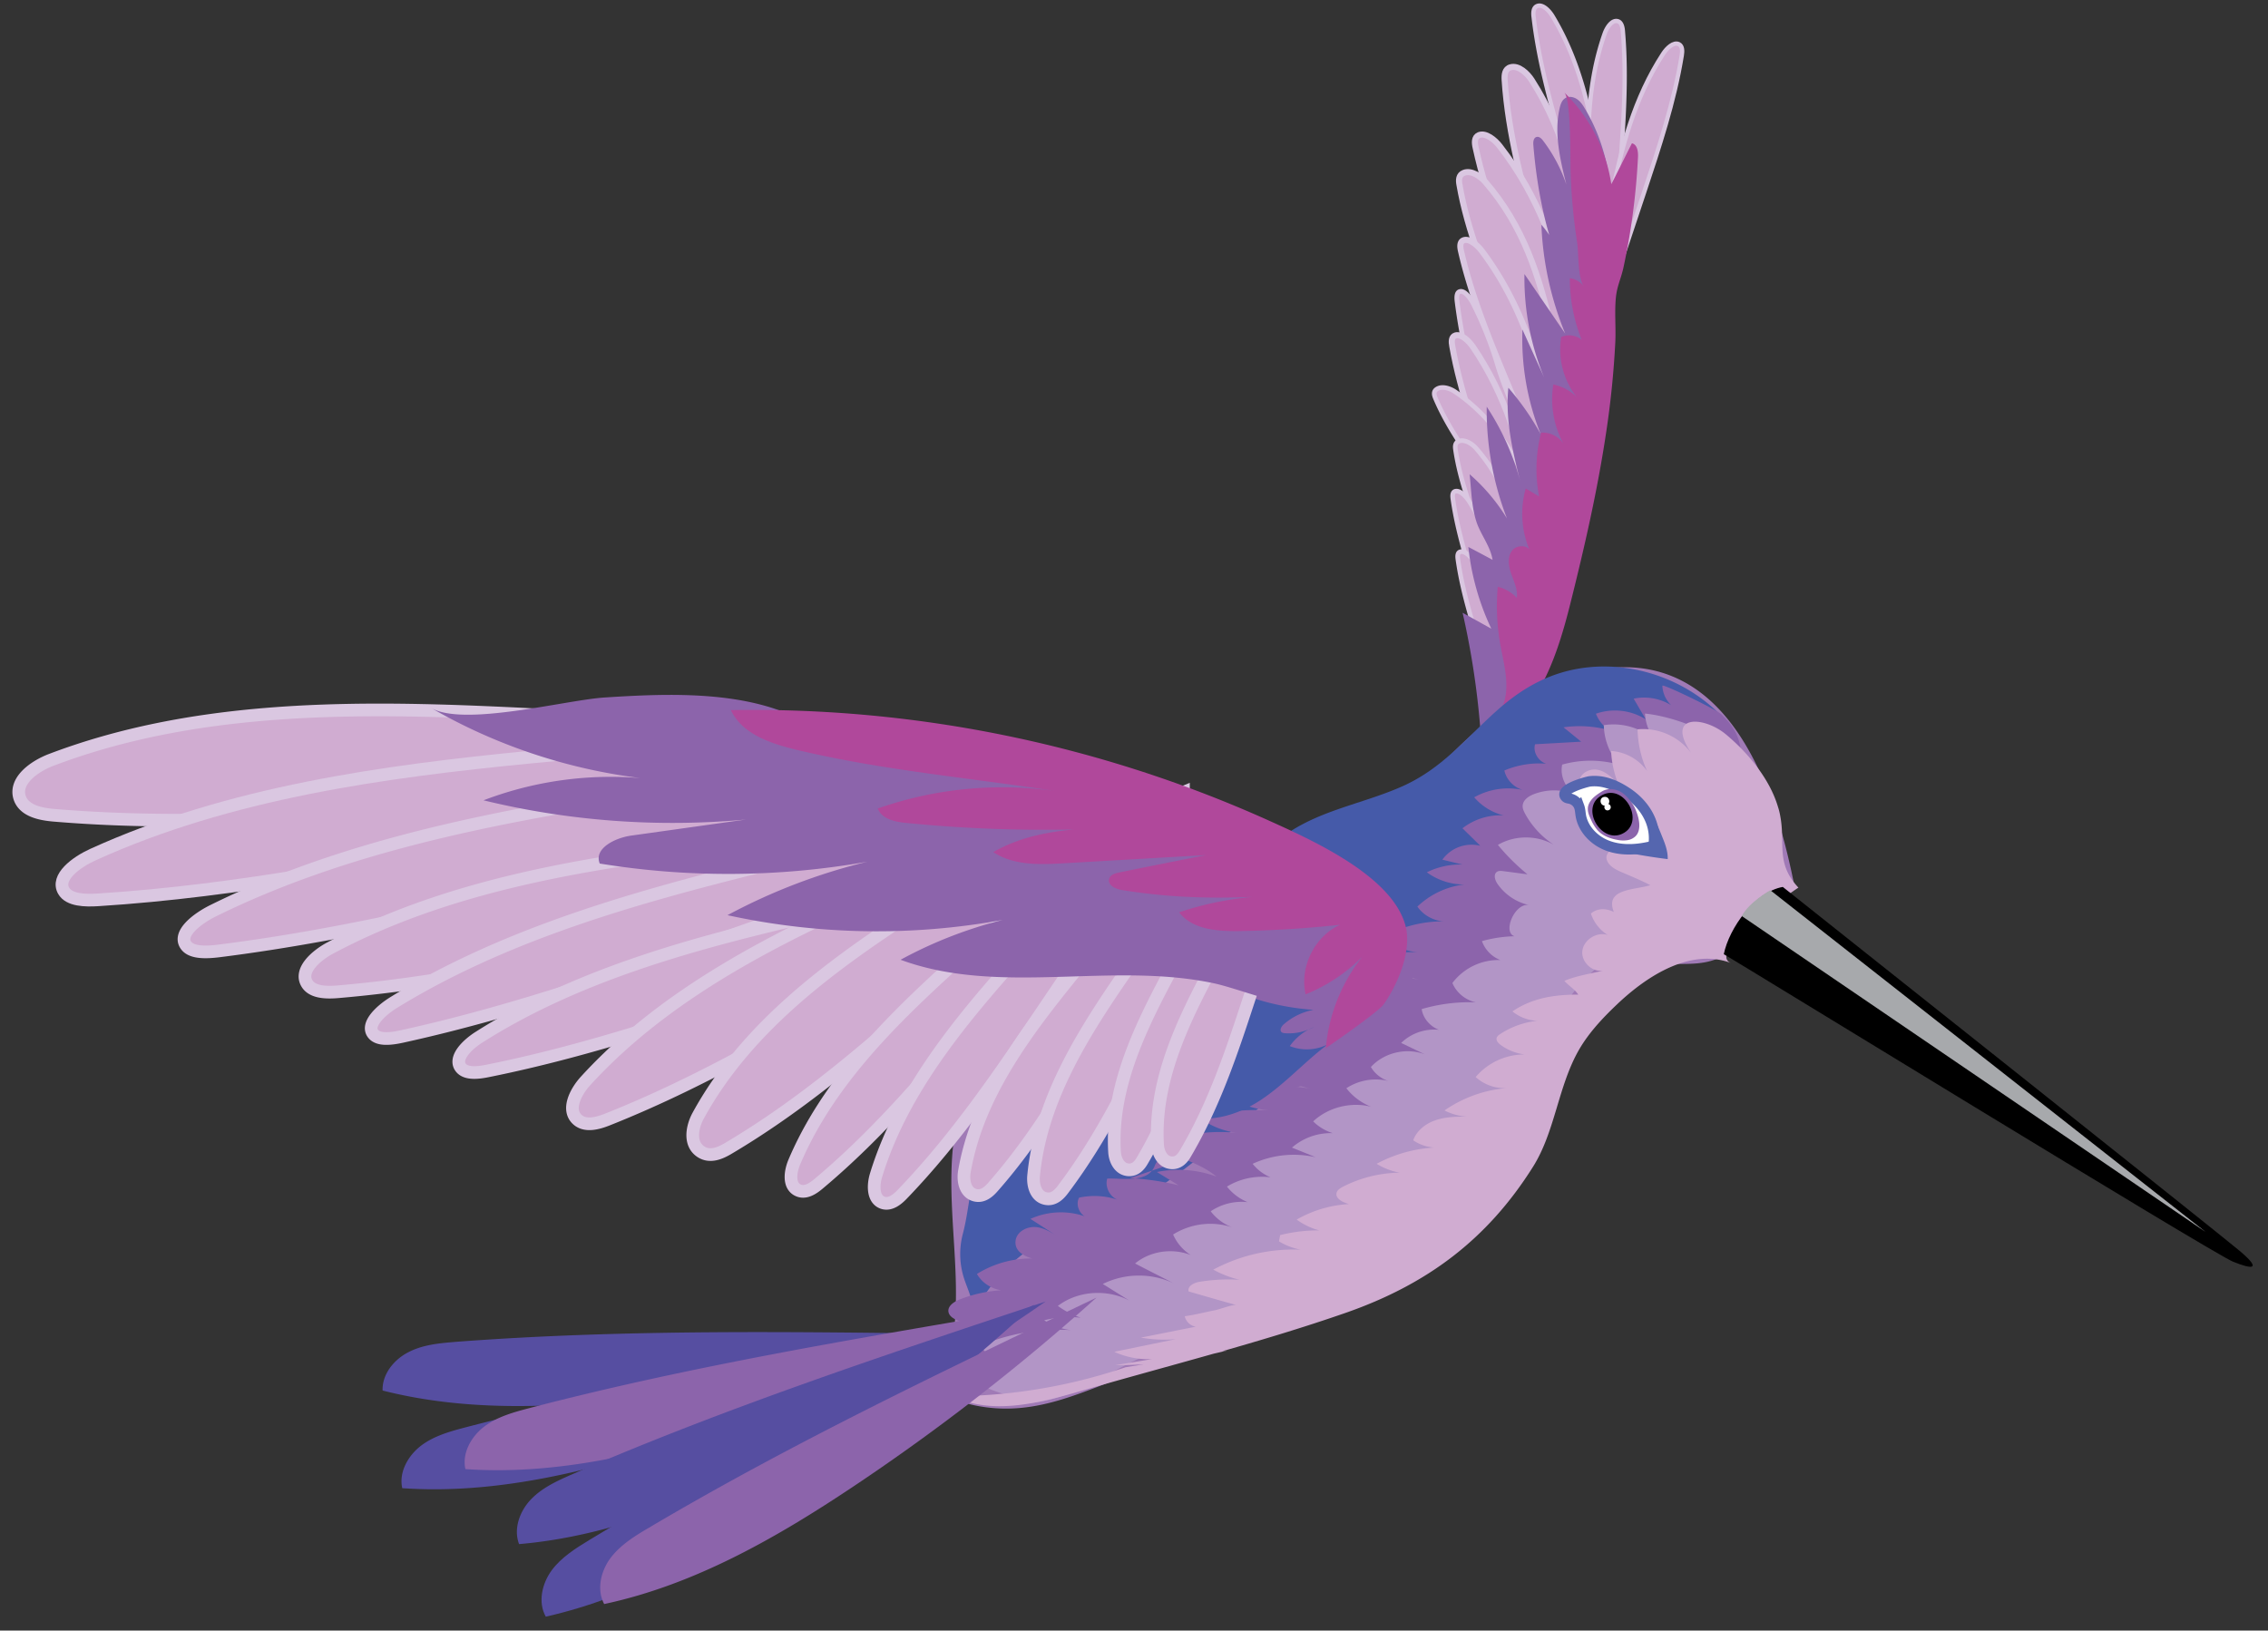 <svg width="121" height="87" fill="none" xmlns="http://www.w3.org/2000/svg"><rect width="100%" height="100%" fill="#333333" stroke="none"/><path d="M85.894 13.506a82.502 82.502 0 00-.62-4.881c-.406-2.617-.972-5.31-2.442-7.758-.184-.306-.536-.666-.827-.543-.207.084-.215.36-.184.589.283 2.463.988 4.934 1.7 7.398.697 2.433 1.401 4.866 2.098 7.307-.161-1.247-.1-2.48.176-3.635" fill="#D0ACD1"/><path d="M85.894 13.506a82.502 82.502 0 00-.62-4.881c-.406-2.617-.972-5.31-2.442-7.758-.184-.306-.536-.666-.827-.543-.207.084-.215.36-.184.589.283 2.463.988 4.934 1.7 7.398.697 2.433 1.401 4.866 2.098 7.307-.161-1.247-.1-2.48.176-3.635" stroke="#DAC7E1" stroke-width=".23" stroke-miterlimit="10"/><path d="M85.167 14.837a95.098 95.098 0 01-.375-4.927c-.123-2.655-.123-5.417.811-8.095.115-.336.383-.757.69-.688.214.046.275.321.29.55.215 2.48.023 5.05-.168 7.613-.191 2.533-.383 5.057-.567 7.59a10.309 10.309 0 00-.888-3.55" fill="#D0ACD1"/><path d="M85.167 14.837a95.098 95.098 0 01-.375-4.927c-.123-2.655-.123-5.417.811-8.095.115-.336.383-.757.69-.688.214.046.275.321.29.55.215 2.48.023 5.05-.168 7.613-.191 2.533-.383 5.057-.567 7.59a10.309 10.309 0 00-.888-3.55" stroke="#DAC7E1" stroke-width=".23" stroke-miterlimit="10"/><path d="M85.129 15.396c.23-1.623.513-3.252.842-4.874.528-2.61 1.21-5.28 2.764-7.659.192-.298.552-.642.835-.505.199.1.191.375.153.605-.398 2.456-1.21 4.904-2.021 7.337-.804 2.41-1.608 4.812-2.405 7.223.222-1.248.222-2.487.008-3.665" fill="#D0ACD1"/><path d="M85.129 15.396c.23-1.623.513-3.252.842-4.874.528-2.61 1.21-5.28 2.764-7.659.192-.298.552-.642.835-.505.199.1.191.375.153.605-.398 2.456-1.21 4.904-2.021 7.337-.804 2.41-1.608 4.812-2.405 7.223.222-1.248.222-2.487.008-3.665" stroke="#DAC7E1" stroke-width=".23" stroke-miterlimit="10"/><path d="M83.957 19.007c.299-1.86.797-3.673.582-5.547-.36-3.068-.926-6.236-2.818-9.181-.237-.367-.704-.811-1.133-.689-.306.084-.33.406-.314.673.184 2.885.988 5.807 1.784 8.715.781 2.096 1.356 4.483 1.807 6.671l.092-.642z" fill="#D0ACD1"/><path d="M83.957 19.007c.299-1.86.797-3.673.582-5.547-.36-3.068-.926-6.236-2.818-9.181-.237-.367-.704-.811-1.133-.689-.306.084-.33.406-.314.673.184 2.885.988 5.807 1.784 8.715.781 2.096 1.356 4.483 1.807 6.671l.092-.642z" stroke="#DAC7E1" stroke-width=".324" stroke-miterlimit="10"/><path d="M81.607 16.184c.52 1.882 1.577 3.657 2.213 5.516.436-1.844.543-3.412.06-5.218-.773-2.945-1.753-5.967-3.866-8.683-.26-.337-.743-.735-1.11-.59-.26.108-.238.414-.176.674.597 2.77 1.738 5.539 2.879 8.3z" fill="#D0ACD1"/><path d="M81.607 16.184c.52 1.882 1.577 3.657 2.213 5.516.436-1.844.543-3.412.06-5.218-.773-2.945-1.753-5.967-3.866-8.683-.26-.337-.743-.735-1.11-.59-.26.108-.238.414-.176.674.597 2.77 1.738 5.539 2.879 8.3z" stroke="#DAC7E1" stroke-width=".324" stroke-miterlimit="10"/><path d="M80.336 17.285c.765 2.441 2.25 4.545 3.009 6.947.59-2.425-.061-4.422-.605-6.794-.613-2.647-1.44-5.363-3.5-7.735-.26-.298-.742-.635-1.14-.482-.283.107-.283.39-.238.628.43 2.502 1.455 4.973 2.474 7.436z" fill="#D0ACD1"/><path d="M80.336 17.285c.765 2.441 2.25 4.545 3.009 6.947.59-2.425-.061-4.422-.605-6.794-.613-2.647-1.44-5.363-3.5-7.735-.26-.298-.742-.635-1.14-.482-.283.107-.283.39-.238.628.43 2.502 1.455 4.973 2.474 7.436z" stroke="#DAC7E1" stroke-width=".324" stroke-miterlimit="10"/><path d="M83.697 26.007a81.077 81.077 0 00-1.172-4.85c-.712-2.602-1.6-5.287-3.468-7.766-.23-.306-.659-.68-.965-.574-.222.077-.2.352-.145.582.558 2.448 1.584 4.92 2.61 7.383 1.011 2.433 2.03 4.873 3.04 7.306-.306-1.24-.36-2.456-.168-3.588" fill="#D0ACD1"/><path d="M83.697 26.007a81.077 81.077 0 00-1.172-4.85c-.712-2.602-1.6-5.287-3.468-7.766-.23-.306-.659-.68-.965-.574-.222.077-.2.352-.145.582.558 2.448 1.584 4.92 2.61 7.383 1.011 2.433 2.03 4.873 3.04 7.306-.306-1.24-.36-2.456-.168-3.588" stroke="#DAC7E1" stroke-width=".324" stroke-miterlimit="10"/><path d="M81.461 31.371c-.451-3.206.46-5.738-.559-9.05-.298-.973-.689-1.814-.987-2.794a19.838 19.838 0 00-1.302-3.297c-.169-.337-.483-.75-.735-.673-.176.053-.169.329-.138.558.314 2.502 1.003 5.08 1.692 7.644.674 2.54 1.348 5.08 2.03 7.612z" fill="#D0ACD1"/><path d="M81.461 31.371c-.451-3.206.46-5.738-.559-9.05-.298-.973-.689-1.814-.987-2.794a19.838 19.838 0 00-1.302-3.297c-.169-.337-.483-.75-.735-.673-.176.053-.169.329-.138.558.314 2.502 1.003 5.08 1.692 7.644.674 2.54 1.348 5.08 2.03 7.612z" stroke="#DAC7E1" stroke-width=".252" stroke-miterlimit="10"/><path d="M81.675 26.436c-.581-2.632-1.34-5.356-3.085-7.919-.215-.321-.62-.712-.942-.62-.222.07-.215.337-.168.574.436 2.471 1.347 4.988 2.25 7.498.276.765.529 1.653.889 2.38.367.741.934 1.354 1.256 2.142.107.076.268.007.337-.107.068-.115.06-.253.06-.383-.022-.658.031-1.362-.114-2.005-.107-.49-.544-1.032-.483-1.56z" fill="#D0ACD1"/><path d="M81.675 26.436c-.581-2.632-1.34-5.356-3.085-7.919-.215-.321-.62-.712-.942-.62-.222.07-.215.337-.168.574.436 2.471 1.347 4.988 2.25 7.498.276.765.529 1.653.889 2.38.367.741.934 1.354 1.256 2.142.107.076.268.007.337-.107.068-.115.06-.253.06-.383-.022-.658.031-1.362-.114-2.005-.107-.49-.544-1.032-.483-1.56z" stroke="#DAC7E1" stroke-width=".324" stroke-miterlimit="10"/><path d="M83 29.122a44.222 44.222 0 00-1.478-3.336c-.873-1.768-1.922-3.543-3.89-4.881-.244-.169-.673-.33-.964-.153-.207.122-.16.32-.092.482.712 1.69 1.884 3.266 3.04 4.835 1.148 1.553 2.297 3.099 3.445 4.652a5.09 5.09 0 01-.428-2.663" fill="#D0ACD1"/><path d="M83 29.122a44.222 44.222 0 00-1.478-3.336c-.873-1.768-1.922-3.543-3.89-4.881-.244-.169-.673-.33-.964-.153-.207.122-.16.32-.092.482.712 1.69 1.884 3.266 3.04 4.835 1.148 1.553 2.297 3.099 3.445 4.652a5.09 5.09 0 01-.428-2.663" stroke="#DAC7E1" stroke-width=".245" stroke-miterlimit="10"/><path d="M81.86 33.238a41.988 41.988 0 00-.582-3.604c-.399-1.928-.958-3.917-2.52-5.708-.191-.221-.574-.49-.895-.397-.23.068-.238.267-.215.436.26 1.813.988 3.642 1.708 5.455.72 1.79 1.431 3.588 2.151 5.378a5.086 5.086 0 01.268-2.685" fill="#D0ACD1"/><path d="M81.86 33.238a41.988 41.988 0 00-.582-3.604c-.399-1.928-.958-3.917-2.52-5.708-.191-.221-.574-.49-.895-.397-.23.068-.238.267-.215.436.26 1.813.988 3.642 1.708 5.455.72 1.79 1.431 3.588 2.151 5.378a5.086 5.086 0 01.268-2.685" stroke="#DAC7E1" stroke-width=".245" stroke-miterlimit="10"/><path d="M81.032 36.32a61.82 61.82 0 00-.551-3.618c-.36-1.951-.85-3.986-2.113-5.975-.161-.245-.46-.559-.705-.52-.176.03-.176.229-.153.397.253 1.821.865 3.718 1.478 5.6l1.815 5.593c-.146-.925-.1-1.805.13-2.6" fill="#D0ACD1"/><path d="M81.032 36.32a61.82 61.82 0 00-.551-3.618c-.36-1.951-.85-3.986-2.113-5.975-.161-.245-.46-.559-.705-.52-.176.03-.176.229-.153.397.253 1.821.865 3.718 1.478 5.6l1.815 5.593c-.146-.925-.1-1.805.13-2.6" stroke="#DAC7E1" stroke-width=".245" stroke-miterlimit="10"/><path d="M81.3 39.55a61.896 61.896 0 00-.55-3.62c-.36-1.95-.85-3.986-2.114-5.975-.161-.245-.46-.558-.705-.52-.176.03-.176.23-.153.398.253 1.82.865 3.718 1.478 5.6l1.815 5.593c-.146-.926-.1-1.806.13-2.601" fill="#D0ACD1"/><path d="M81.3 39.55a61.896 61.896 0 00-.55-3.62c-.36-1.95-.85-3.986-2.114-5.975-.161-.245-.46-.558-.705-.52-.176.03-.176.23-.153.398.253 1.82.865 3.718 1.478 5.6l1.815 5.593c-.146-.926-.1-1.806.13-2.601" stroke="#DAC7E1" stroke-width=".245" stroke-miterlimit="10"/><path d="M85.412 16.712c.666-3.68 1.149-7.506-.82-10.857-.122-.207-.244-.413-.436-.55-.191-.139-.467-.192-.658-.062-.176.115-.245.329-.291.535-.306 1.34.03 2.74.36 4.07a8.185 8.185 0 00-1.24-2.34c-.085-.115-.215-.238-.353-.2-.16.047-.184.26-.168.43.191 2.363.689 4.903 1.684 7.068a5.198 5.198 0 00-1.255-2.815c.076 1.99.513 3.963 1.27 5.807-.727-1.063-1.447-2.12-2.174-3.175a13.92 13.92 0 001.049 5.516c-.383-.849-.773-1.706-1.156-2.555-.07 1.897.26 3.81.972 5.577a14.145 14.145 0 00-1.723-2.47c-.176 1.774.26 3.541.705 5.27a13.577 13.577 0 00-1.86-4.261 16.046 16.046 0 001.079 5.96 10.113 10.113 0 00-1.991-2.356c.092.857.1 1.752.375 2.57.23.674.728 1.263.85 1.997-.429-.23-.858-.459-1.294-.688a13.5 13.5 0 001.225 4.36c-.513-.282-1.018-.566-1.531-.849a43.227 43.227 0 011.08 9.87c1.102-1.155 1.439-2.83 1.707-4.407a116.16 116.16 0 001.026-7.452c.153-1.56.276-3.13.743-4.629.36-1.147.91-2.226 1.347-3.35.735-1.936 1.11-3.987 1.478-6.014z" fill="#8C64AB"/><path d="M84.493 15.273c-.321-.444-.267-1.79-.352-2.341a30.712 30.712 0 01-.352-3.917c-.015-.635.03-3.734-.337-4.086a8.602 8.602 0 012.512 4.897c.069-.115 1.094-2.18 1.102-2.18.291.068.337.45.322.741a36.57 36.57 0 01-.766 5.846c-.13.62-.352 1.017-.413 1.644-.077.78.007 1.6-.031 2.38a48.626 48.626 0 01-.49 4.828c-.46 3.083-1.156 6.12-1.914 9.142-.666 2.663-1.6 5.486-3.86 7.047-.344-.46.054-1.079.26-1.607.414-1.04.062-2.203-.137-3.313a11.586 11.586 0 01-.13-3.045c.39.092.743.299 1.018.59.054-.429-.145-.85-.29-1.255-.146-.406-.23-.895.022-1.247.245-.36.942-.337 1.011.091a4.95 4.95 0 01-.268-3.427c.237.145.475.283.712.428a7.744 7.744 0 01.107-3.404c.475-.039.965.214 1.21.62a4.975 4.975 0 01-.559-3.191c.475.1.919.337 1.256.68a4.108 4.108 0 01-.835-3.212c.353-.161.797-.1 1.095.152a8.794 8.794 0 01-.635-3.29 1.1 1.1 0 01.742.43z" fill="#B0489B"/><path d="M91.982 50.972c.207-.122.322-.352.436-.559a7.693 7.693 0 013.308-3.19c-.758-3.726-2.986-13.22-11.003-11.392-2.886.658-4.38 1.714-6.447 3.596-1.547 1.415-2.825 3.152-4.571 4.315-3.132 2.073-7.19 1.943-10.804 2.984-6.593 1.897-11.662 8.202-12.106 15.041-.23 3.543.666 7.154-.13 10.612-.138.612-.33 1.3-.008 1.836.283.475.858.674 1.394.78 3.246.651 5.727-.803 8.63-1.79 3.384-1.147 6.921-2.302 10.397-3.144 4.066-.98 7.68-3.695 9.755-7.33 1.93-3.381 2.62-7.559 5.43-10.252 1.913-1.828 3.904-.451 5.719-1.507z" fill="#A07AB6"/><path d="M59.026 65.012c-1.317.642-3.032.872-4.204 1.713a9.174 9.174 0 00-2.994 3.642c.253-.704-.168-1.454-.398-2.165a4.236 4.236 0 01-.061-2.372c.406-1.56.33-2.907 1.118-4.498.789-1.577 1.838-3.023 3.055-4.3-.168-1.048 5-4.093 5.827-4.63 2.052-1.338 3.208-3.235 4.701-5.194.667-.872 1.34-1.752 2.19-2.433 1.915-1.523 4.388-1.852 6.562-2.823 2.121-.949 3.346-2.525 5.039-4.04 1.363-1.216 2.932-2.134 4.984-2.318 2.504-.222 5.092.711 6.877 2.486.137.138.283.299.336.49.13.482-.337.895-.742 1.178-2.864 1.99-5.728 3.979-8.584 5.968-1.416.987-2.84 1.982-4.066 3.198-3.95 3.94-8.231 7.475-12.511 11.048-2.236 1.882-4.503 3.772-7.129 5.05z" fill="#455AA9"/><path d="M63.513 61.76a2.66 2.66 0 00-1.562.1.514.514 0 00-.237.145c-.062.069-.092.168-.13.252-.406.888-1.739.59-2.512.628-.138.467.16 1.017.628 1.155a3.876 3.876 0 00-2.129-.138c-.23.421.085 1.033.56 1.094a3.936 3.936 0 00-3.156.039c.521.336 1.05.673 1.57 1.017-.39-.26-.811-.535-1.279-.581-.474-.038-1.01.237-1.08.704-.13.826 1.057 1.124 1.9 1.079a5.469 5.469 0 00-3.966.719c.36.635 1.148 1.002 1.868.856a7.349 7.349 0 00-2.81.513c-.299.123-.636.352-.575.666.046.222.268.352.475.436.52.222 1.072.367 1.631.436-.628-.107-1.31-.214-1.891.069-.575.283-.911 1.117-.475 1.584.253.26.643.313 1.003.344 5.008.382 10.138-1.071 14.196-4.032 1.118-.819 2.175-1.752 3.438-2.318.85-.375 1.8-.59 2.527-1.171.635-.505 1.041-1.247 1.707-1.714.743-.535 1.509-.78 2.206-1.461 1.432-1.408 2.381-3.236 3.499-4.881 3.407-5.004 8.637-8.653 11.608-13.925.567-1.002 1.271-2.211 2.427-2.211-.061-1.347-.069-2.058-1.118-3.053-.275-.26-3.17-1.66-3.147-1.522a1.53 1.53 0 00.812 1.285 2.764 2.764 0 00-2.343-.597l.643 1.102a3.099 3.099 0 00-2.657-.298c.138.352.383.658.69.872a6.009 6.009 0 00-2.42-.146c.314.253.627.505.942.766l-2.458.137c-.154.52.337 1.125.88 1.071a4.732 4.732 0 00-2.519.33c.115.527.567.963 1.095 1.063a3.7 3.7 0 00-2.703.367c.406.474.965.819 1.57.964a3.307 3.307 0 00-2.198.689c.322.313.636.62.95.933a1.92 1.92 0 00-2.022.742c.36.084.72.176 1.08.26a4.01 4.01 0 00-1.907.413 3.355 3.355 0 001.999.65 4.373 4.373 0 00-2.504 1.18c.321.466.88.772 1.447.787a6.654 6.654 0 00-3.323.85 3.545 3.545 0 002.044.818 5.422 5.422 0 00-2.42.321 4.394 4.394 0 002.428 1.117 10.012 10.012 0 00-3.239.108c.406.757 1.263 1.247 2.121 1.231a4.18 4.18 0 00-3.293.628l1.494.703a11.705 11.705 0 00-4.273.528c.835.39 1.67.788 2.504 1.179a6.23 6.23 0 00-3.675.352 7.06 7.06 0 002.825 1.163 8.22 8.22 0 00-4.74.352 4.77 4.77 0 002.282.742 11.666 11.666 0 00-3.813.382c.62.467 1.378.758 2.151.826a9.144 9.144 0 00-4.61.666c1.073.597 2.42.857 3.37 1.653a5.845 5.845 0 00-3.178-.245c.383.237.774.474 1.157.711a13.455 13.455 0 00-2.596-.382" fill="#8C64AB"/><path d="M91.14 39.128c-1.164-.589-2.412-.956-3.377-1.055a2.44 2.44 0 00.628 1.522 3.3 3.3 0 00-2.826-.903c.016.773.306 1.53.82 2.112a5.547 5.547 0 00-3.04-.008c-.138.643.214 1.362.811 1.645a3.002 3.002 0 00-2.343-.06c-.268.106-.543.297-.574.58-.023.169.061.337.145.49.391.704.973 1.3 1.662 1.714-.919-.612-2.182-.643-3.132-.084a11.316 11.316 0 001.578 1.568c-.43-.053-.858-.114-1.287-.168-.115-.015-.245-.03-.344.038-.192.13-.108.436.023.628a2.79 2.79 0 001.707 1.147c-.865-.183-1.638 1.913-.452 1.66a7.02 7.02 0 00-2.075.26c.161.46.529.834.98 1.01a3.084 3.084 0 00-2.557 1.225c.214.52.705.918 1.256 1.032a9.058 9.058 0 00-2.895.36c.1.658.72 1.186 1.379 1.194a2.537 2.537 0 00-2.474.612l1.272.612c-.98-.383-2.183-.1-2.887.673.23.39.62.681 1.064.78a2.861 2.861 0 00-2.373.352 3.15 3.15 0 001.7 1.11c-1.157-.46-2.558-.191-3.47.658a2.562 2.562 0 001.785.742 3.157 3.157 0 00-2.917.658c.42.168.842.337 1.263.513a5.238 5.238 0 00-3.361.351 2.39 2.39 0 001.7.896 3.614 3.614 0 00-3.071.32 2.73 2.73 0 001.868 1.019 2.948 2.948 0 00-2.733.298c.314.413.75.727 1.24.887a3.741 3.741 0 00-3.246.352 2.447 2.447 0 001.37 1.309c-1.034-.635-2.465-.536-3.4.237.69.36 1.386.711 2.075 1.063a4.379 4.379 0 00-3.797.03c.605.376 1.21.758 1.814 1.133-1.217-.887-3.017-.872-4.211.038.65.475 1.44.773 2.243.834a5.594 5.594 0 00-2.97-.069c.428.291.926.475 1.447.528a10.744 10.744 0 00-4.847.82 2.161 2.161 0 001.738 1.032 2.519 2.519 0 00-2.244.78 7.11 7.11 0 002.297.91 1.821 1.821 0 00-1.225.039c1.233.528 2.665.344 3.928-.115 1.256-.466 2.397-1.193 3.607-1.782 3.024-1.47 6.44-2.035 9.441-3.558 3.047-1.545 5.52-4.01 7.933-6.427 1.76-1.76 3.56-3.588 4.517-5.883.475-1.133.735-2.357 1.363-3.413 1.233-2.065 3.607-3.09 5.75-4.17 2.122-1.07 5.368-3.175 5.23-5.975-.084-1.744-1.7-3.182-3.507-4.1z" fill="#B295C6"/><path d="M60.044 72.953a29.063 29.063 0 01-9.219 1.545c2.083 1.01 4.549.383 6.77-.26 4.762-1.385 9.547-2.57 14.226-4.2 4.288-1.5 7.52-3.887 9.97-7.789 1.186-1.89 1.332-4.3 2.457-6.25.529-.911 1.264-1.691 2.03-2.418 1.653-1.569 3.95-3 6.08-2.196-1.387-.528 3.307-3.864 3.59-4.024-1.233-1.324-.681-2.326-.972-3.833a3.52 3.52 0 00-.123-.49c-.444-1.492-1.6-2.87-2.756-3.84-1.195-1.01-3.27-1.095-1.869.978a3.217 3.217 0 00-2.863-1.262 5.69 5.69 0 00.505 2.219 2.566 2.566 0 00-1.914-1.064c.023.605.16 1.21.383 1.768-.307-.322-.644-.666-1.08-.758-.436-.1-.98.176-.988.62 0 .184.085.352.169.513.252.436.582.833.972 1.162-.314-.168-.666.283-.559.62.107.345.46.536.773.704.314.168.659.375.759.72-.184-.33-.75.038-.674.405.076.367.475.574.82.719.512.222 1.025.428 1.515.688-.865.268-2.442.177-1.945 1.431-.39-.199-.88-.222-1.225.084.153.467.475.88.896 1.14-.59-.183-1.294.26-1.355.873-.054.612.605 1.185 1.194 1.01-.704.175-1.493.29-2.151.566.214.252.55.436.742.734-1.263 0-2.435.169-3.514.895a2.233 2.233 0 001.769.475 4.517 4.517 0 00-2.42.734c-.084.054-.169.123-.192.214-.03.146.092.268.207.36a2.733 2.733 0 001.646.535 3.412 3.412 0 00-2.97 1.186 2.287 2.287 0 001.745.582 6.804 6.804 0 00-3.407 1.201c.36.184.766.298 1.171.329-.55 0-1.117.008-1.646.191-.528.176-1.01.551-1.194 1.071.444.306.995.444 1.531.375-1.21 0-2.42.306-3.484.88.628.39 1.379.574 2.114.52a6.809 6.809 0 00-3.913.704c-.153.077-.322.192-.345.36-.03.222.2.383.414.474a3.143 3.143 0 001.738.184 6.303 6.303 0 00-4.273.734 3.593 3.593 0 002.45.681 8.287 8.287 0 00-3.33.146c-.023.114-.046.222-.062.336a3.51 3.51 0 001.892.505 9.048 9.048 0 00-5.398 1.003 5.654 5.654 0 002.626.696 9.584 9.584 0 00-3.37-.046c-.282.046-.65.23-.573.513.85.244 1.692.49 2.542.726-.161-.046-.912.237-1.134.276-.543.107-1.072.245-1.615.321a.738.738 0 00.59.559c-.98.19-1.96.39-2.933.581.612.107 1.24.138 1.86.084l-3.277.673a4.35 4.35 0 002.014.39l-1.953.322c2.03.015 4.02-.298 5.988-.788" fill="#D0ACD1"/><path d="M24.37 71.592c-.873.069-1.776.145-2.557.543-.781.39-1.432 1.178-1.401 2.058 4.793 1.217 9.839.903 14.747.26a114.563 114.563 0 0016.05-3.282c-8.914-.115-17.926-.253-26.839.42z" fill="#564EA1"/><path d="M24.891 76.143c-.85.222-1.723.46-2.42.987-.696.528-1.202 1.416-1.01 2.273 4.93.344 9.847-.873 14.556-2.38a113.965 113.965 0 0015.199-6.105c-8.79 1.5-17.68 2.976-26.325 5.225z" fill="#564EA1"/><path d="M28.26 75.126c-.85.222-1.723.46-2.42.987-.696.528-1.201 1.416-1.01 2.272 4.931.345 9.847-.872 14.556-2.379a114.476 114.476 0 0015.207-6.105c-8.798 1.5-17.688 2.968-26.333 5.225z" fill="#8C64AB"/><path d="M30.58 78.638c-.804.352-1.63.719-2.236 1.346-.612.628-.964 1.584-.65 2.403 4.93-.421 9.594-2.372 14.012-4.583a114.427 114.427 0 0014.081-8.363c-8.453 2.816-17.006 5.64-25.207 9.197z" fill="#564EA1"/><path d="M31.469 82.15c-.75.459-1.517.933-2.037 1.637-.52.712-.743 1.706-.314 2.471 4.824-1.086 9.18-3.65 13.262-6.45 4.51-3.09 8.79-6.503 12.81-10.198-7.994 3.948-16.087 7.903-23.721 12.54z" fill="#564EA1"/><path d="M34.631 81.507c-.758.444-1.524.918-2.052 1.614-.528.704-.758 1.691-.345 2.464 4.84-1.033 9.22-3.55 13.331-6.297a114.726 114.726 0 0012.933-10.053c-8.04 3.856-16.18 7.72-23.867 12.272zm19.617-40.175c-11.5-2.188-24.663-4.07-36.363-3.16-.168.016-.36.038-.475.169-.206.244.023.604.245.833l4.418 4.622c.75.788 1.509 1.576 2.313 2.318 6.393 5.868 15.628 9.25 23.867 11.484 4.763 1.293 9.709 2.157 14.625 1.744 4.693-.39 17.42-3.626 10.674-9.625-5.269-4.697-12.474-7.084-19.304-8.385z" fill="#8C64AB"/><path d="M66.469 53.122c1.156.421 2.381.674 3.614.758a3.344 3.344 0 00-1.6.78c-.123.107-.23.306-.108.413.046.039.108.046.169.054a2.82 2.82 0 001.554-.33 2.943 2.943 0 00-1.286 1.018 2.46 2.46 0 002.037-.099c-1.249.933-2.298 2.127-3.6 2.984-1.301.857-3.016 1.339-4.425.665-.207-.099-.413-.23-.513-.436-.26-.512.237-1.063.605-1.507.582-.72.888-1.737.551-2.601" fill="#455AA9"/><path d="M41.002 39.09a258.268 258.268 0 00-14.779-1.063c-7.924-.344-16.08-.298-23.491 2.517-.927.352-2.022 1.148-1.662 2.074.26.65 1.095.819 1.792.88 7.458.627 14.954.023 22.412-.574l22.121-1.783A34.299 34.299 0 0136.4 38.51" fill="#D0ACD1"/><path d="M41.002 39.09a258.268 258.268 0 00-14.779-1.063c-7.924-.344-16.08-.298-23.491 2.517-.927.352-2.022 1.148-1.662 2.074.26.65 1.095.819 1.792.88 7.458.627 14.954.023 22.412-.574l22.121-1.783A34.299 34.299 0 0136.4 38.51" stroke="#DAC7E1" stroke-width=".676" stroke-miterlimit="10"/><path d="M43.214 39.297c-4.946.253-9.908.612-14.862 1.094-7.955.773-16.118 1.898-23.4 5.21-.91.413-1.967 1.217-1.554 1.928.291.505 1.14.528 1.845.482 7.504-.474 14.977-1.974 22.42-3.466 7.358-1.476 14.71-2.945 22.068-4.422-3.798.291-7.58.054-11.15-.696" fill="#D0ACD1"/><path d="M43.214 39.297c-4.946.253-9.908.612-14.862 1.094-7.955.773-16.118 1.898-23.4 5.21-.91.413-1.967 1.217-1.554 1.928.291.505 1.14.528 1.845.482 7.504-.474 14.977-1.974 22.42-3.466 7.358-1.476 14.71-2.945 22.068-4.422-3.798.291-7.58.054-11.15-.696" stroke="#DAC7E1" stroke-width=".676" stroke-miterlimit="10"/><path d="M48.16 40.499a352.84 352.84 0 00-14.318 1.928c-7.664 1.2-15.52 2.73-22.473 6.166-.865.429-1.876 1.217-1.455 1.829.291.436 1.11.398 1.784.313 7.228-.91 14.418-2.723 21.562-4.536 7.068-1.79 14.135-3.589 21.203-5.38-3.66.506-7.313.529-10.774.085" fill="#D0ACD1"/><path d="M48.16 40.499a352.84 352.84 0 00-14.318 1.928c-7.664 1.2-15.52 2.73-22.473 6.166-.865.429-1.876 1.217-1.455 1.829.291.436 1.11.398 1.784.313 7.228-.91 14.418-2.723 21.562-4.536 7.068-1.79 14.135-3.589 21.203-5.38-3.66.506-7.313.529-10.774.085" stroke="#DAC7E1" stroke-width=".676" stroke-miterlimit="10"/><path d="M50.741 44.01c-4.326.306-8.652.72-12.97 1.247-6.93.85-14.013 2.043-20.17 5.333-.765.413-1.638 1.201-1.224 1.882.29.482 1.033.497 1.654.444 6.546-.559 13.009-2.096 19.433-3.634 6.348-1.523 12.703-3.038 19.05-4.56a32.075 32.075 0 01-9.839-.536" fill="#D0ACD1"/><path d="M50.741 44.01c-4.326.306-8.652.72-12.97 1.247-6.93.85-14.013 2.043-20.17 5.333-.765.413-1.638 1.201-1.224 1.882.29.482 1.033.497 1.654.444 6.546-.559 13.009-2.096 19.433-3.634 6.348-1.523 12.703-3.038 19.05-4.56a32.075 32.075 0 01-9.839-.536" stroke="#DAC7E1" stroke-width=".676" stroke-miterlimit="10"/><path d="M51.936 43.627a295.2 295.2 0 00-12.129 2.785c-6.478 1.63-13.093 3.566-18.79 7.07-.712.436-1.509 1.193-1.103 1.683.284.352.98.26 1.562.13 6.126-1.346 12.152-3.481 18.14-5.6l17.764-6.29c-3.101.72-6.233 1.033-9.234.919" fill="#D0ACD1"/><path d="M51.936 43.627a295.2 295.2 0 00-12.129 2.785c-6.478 1.63-13.093 3.566-18.79 7.07-.712.436-1.509 1.193-1.103 1.683.284.352.98.26 1.562.13 6.126-1.346 12.152-3.481 18.14-5.6l17.764-6.29c-3.101.72-6.233 1.033-9.234.919" stroke="#DAC7E1" stroke-width=".676" stroke-miterlimit="10"/><path d="M53.536 46.718a238.948 238.948 0 00-11.019 2.326c-5.88 1.385-11.876 3.06-16.975 6.305-.636.405-1.34 1.117-.957 1.614.275.352.911.283 1.432.176 5.566-1.117 11.01-3 16.424-4.881l16.057-5.57c-2.81.604-5.674.803-8.43.589" fill="#D0ACD1"/><path d="M53.536 46.718a238.948 238.948 0 00-11.019 2.326c-5.88 1.385-11.876 3.06-16.975 6.305-.636.405-1.34 1.117-.957 1.614.275.352.911.283 1.432.176 5.566-1.117 11.01-3 16.424-4.881l16.057-5.57c-2.81.604-5.674.803-8.43.589" stroke="#DAC7E1" stroke-width=".676" stroke-miterlimit="10"/><path d="M57.862 43.077a197.467 197.467 0 00-10.865 4.476c-5.75 2.555-11.516 5.478-15.758 10.122-.529.581-1.019 1.538-.429 2.066.421.374 1.072.199 1.593-.008 5.513-2.188 10.612-5.28 15.689-8.347l15.046-9.112a26.87 26.87 0 01-8.744 2.012c1.095-.077 2.358-.26 3.445-.337.23 1.17-.375 2.456-1.424 3.03" fill="#D0ACD1"/><path d="M57.862 43.077a197.467 197.467 0 00-10.865 4.476c-5.75 2.555-11.516 5.478-15.758 10.122-.529.581-1.019 1.538-.429 2.066.421.374 1.072.199 1.593-.008 5.513-2.188 10.612-5.28 15.689-8.347l15.046-9.112a26.87 26.87 0 01-8.744 2.012c1.095-.077 2.358-.26 3.445-.337.23 1.17-.375 2.456-1.424 3.03" stroke="#DAC7E1" stroke-width=".676" stroke-miterlimit="10"/><path d="M57.035 43.605a150.597 150.597 0 00-8.476 5.156c-4.433 2.9-8.783 6.136-11.317 10.78-.314.582-.498 1.5.168 1.92.475.3 1.003.07 1.41-.167 4.318-2.548 8.039-5.861 11.73-9.166 3.652-3.267 7.305-6.526 10.957-9.793-2.16 1.323-4.617 2.241-7.244 2.708.95-.176 2.03-.474 2.979-.65.52 1.04.322 2.272-.46 2.892" fill="#D0ACD1"/><path d="M57.035 43.605a150.597 150.597 0 00-8.476 5.156c-4.433 2.9-8.783 6.136-11.317 10.78-.314.582-.498 1.5.168 1.92.475.3 1.003.07 1.41-.167 4.318-2.548 8.039-5.861 11.73-9.166 3.652-3.267 7.305-6.526 10.957-9.793-2.16 1.323-4.617 2.241-7.244 2.708.95-.176 2.03-.474 2.979-.65.52 1.04.322 2.272-.46 2.892" stroke="#DAC7E1" stroke-width=".676" stroke-miterlimit="10"/><path d="M56.86 46.29a140.94 140.94 0 00-6.287 5.41c-3.277 2.99-6.47 6.227-8.2 10.313-.215.512-.315 1.27.221 1.5.383.168.781-.1 1.08-.353 3.208-2.685 5.911-5.898 8.599-9.089 2.657-3.16 5.314-6.312 7.97-9.472a18.589 18.589 0 01-5.451 3.267c.727-.29 1.539-.688 2.266-.979.452.75.36 1.752-.214 2.372" fill="#D0ACD1"/><path d="M56.86 46.29a140.94 140.94 0 00-6.287 5.41c-3.277 2.99-6.47 6.227-8.2 10.313-.215.512-.315 1.27.221 1.5.383.168.781-.1 1.08-.353 3.208-2.685 5.911-5.898 8.599-9.089 2.657-3.16 5.314-6.312 7.97-9.472a18.589 18.589 0 01-5.451 3.267c.727-.29 1.539-.688 2.266-.979.452.75.36 1.752-.214 2.372" stroke="#DAC7E1" stroke-width=".676" stroke-miterlimit="10"/><path d="M59.493 45.525a136.84 136.84 0 00-5.681 6.052c-2.94 3.328-5.781 6.893-7.075 11.132-.161.528-.177 1.293.375 1.469.39.122.765-.184 1.033-.467 2.91-3.022 5.26-6.503 7.596-9.961 2.313-3.428 4.625-6.848 6.938-10.276a18.673 18.673 0 01-5.077 3.841c.689-.367 1.455-.849 2.152-1.216.528.696.543 1.706.038 2.38" fill="#D0ACD1"/><path d="M59.493 45.525a136.84 136.84 0 00-5.681 6.052c-2.94 3.328-5.781 6.893-7.075 11.132-.161.528-.177 1.293.375 1.469.39.122.765-.184 1.033-.467 2.91-3.022 5.26-6.503 7.596-9.961 2.313-3.428 4.625-6.848 6.938-10.276a18.673 18.673 0 01-5.077 3.841c.689-.367 1.455-.849 2.152-1.216.528.696.543 1.706.038 2.38" stroke="#DAC7E1" stroke-width=".676" stroke-miterlimit="10"/><path d="M61.346 47.208a103.457 103.457 0 00-4.632 5.41c-2.374 2.968-4.61 6.143-5.26 9.876-.085.467.015 1.14.574 1.278.398.1.712-.176.934-.428 2.381-2.701 4.157-5.792 5.926-8.868 1.746-3.045 3.492-6.082 5.245-9.127a14.65 14.65 0 01-4.364 3.458c.612-.337 1.286-.773 1.906-1.11.605.597.766 1.477.376 2.082" fill="#D0ACD1"/><path d="M61.346 47.208a103.457 103.457 0 00-4.632 5.41c-2.374 2.968-4.61 6.143-5.26 9.876-.085.467.015 1.14.574 1.278.398.1.712-.176.934-.428 2.381-2.701 4.157-5.792 5.926-8.868 1.746-3.045 3.492-6.082 5.245-9.127a14.65 14.65 0 01-4.364 3.458c.612-.337 1.286-.773 1.906-1.11.605.597.766 1.477.376 2.082" stroke="#DAC7E1" stroke-width=".676" stroke-miterlimit="10"/><path d="M63.827 46.734a104.963 104.963 0 00-4.203 5.745c-2.137 3.137-4.12 6.48-4.48 10.253-.046.474.1 1.132.674 1.224.406.069.697-.23.896-.498 2.167-2.876 3.706-6.097 5.23-9.295l4.525-9.503c-1.064 1.47-2.45 2.755-4.081 3.78.59-.383 1.225-.872 1.814-1.247.651.55.873 1.415.529 2.043" fill="#D0ACD1"/><path d="M63.827 46.734a104.963 104.963 0 00-4.203 5.745c-2.137 3.137-4.12 6.48-4.48 10.253-.046.474.1 1.132.674 1.224.406.069.697-.23.896-.498 2.167-2.876 3.706-6.097 5.23-9.295l4.525-9.503c-1.064 1.47-2.45 2.755-4.081 3.78.59-.383 1.225-.872 1.814-1.247.651.55.873 1.415.529 2.043" stroke="#DAC7E1" stroke-width=".676" stroke-miterlimit="10"/><path d="M65.014 47.369a84.763 84.763 0 00-2.956 5.172c-1.47 2.808-2.787 5.769-2.595 8.929.023.398.245.925.758.948.367.016.59-.26.727-.505 1.532-2.593 2.466-5.409 3.384-8.209l2.734-8.309c-.75 1.324-1.807 2.525-3.109 3.535.467-.375.973-.842 1.44-1.217.65.39.965 1.087.743 1.638" fill="#D0ACD1"/><path d="M65.014 47.369a84.763 84.763 0 00-2.956 5.172c-1.47 2.808-2.787 5.769-2.595 8.929.023.398.245.925.758.948.367.016.59-.26.727-.505 1.532-2.593 2.466-5.409 3.384-8.209l2.734-8.309c-.75 1.324-1.807 2.525-3.109 3.535.467-.375.973-.842 1.44-1.217.65.39.965 1.087.743 1.638" stroke="#DAC7E1" stroke-width=".676" stroke-miterlimit="10"/><path d="M67.311 46.994a84.756 84.756 0 00-2.956 5.172c-1.47 2.807-2.787 5.768-2.595 8.928.023.398.245.926.758.949.367.015.59-.26.727-.505 1.532-2.594 2.466-5.41 3.385-8.21.91-2.77 1.822-5.539 2.733-8.308-.75 1.323-1.807 2.524-3.109 3.534.468-.375.973-.841 1.44-1.216.65.39.965 1.086.743 1.637" fill="#D0ACD1"/><path d="M67.311 46.994a84.756 84.756 0 00-2.956 5.172c-1.47 2.807-2.787 5.768-2.595 8.928.023.398.245.926.758.949.367.015.59-.26.727-.505 1.532-2.594 2.466-5.41 3.385-8.21.91-2.77 1.822-5.539 2.733-8.308-.75 1.323-1.807 2.524-3.109 3.534.468-.375.973-.841 1.44-1.216.65.39.965 1.086.743 1.637" stroke="#DAC7E1" stroke-width=".676" stroke-miterlimit="10"/><path d="M46.14 39.886c-1.586-.628-3.01-1.454-4.687-2.028-2.833-.979-6.255-.834-9.203-.642-2.06.13-7.489 1.576-9.25.558a29.629 29.629 0 0012.09 3.841 19.05 19.05 0 00-9.295 1.086A42.717 42.717 0 0039.8 43.727c-2.045.283-4.082.573-6.126.857-.865.122-2.006.688-1.677 1.491a42.61 42.61 0 0014.28-.099 31.408 31.408 0 00-7.465 2.854 37.367 37.367 0 0014.686.252 23.18 23.18 0 00-5.452 2.127c5.268 1.944 11.225.084 16.715 1.255 2.129.451 8.063 3.16 9.334.046 1.156-2.846-4.762-5.34-6.63-6.266-6.111-3.03-12.688-4.262-19.289-5.723a12.156 12.156 0 01-2.037-.635z" fill="#8C64AB"/><path d="M67.64 43.757a67.03 67.03 0 00-28.645-5.868c.628 1.34 2.26 1.829 3.699 2.165 4.747 1.11 9.41 1.477 14.219 2.25a20.079 20.079 0 00-10.084.834c.214.566.934.719 1.538.772a74.63 74.63 0 0011.838.23c-2.473.03-5.069.092-7.213 1.324 1.08.719 2.474.673 3.768.596l7.58-.436c-1.539.306-3.086.612-4.625.926-.222.046-.482.122-.543.344-.092.337.352.544.696.597 2.764.444 5.314.482 8.117.298a17.098 17.098 0 00-5.077.888c.705.926 2.045 1.017 3.216 1.002a59.965 59.965 0 005.368-.336c-1.363.62-2.167 2.257-1.838 3.71a8.941 8.941 0 003.668-2.731 9.129 9.129 0 00-2.588 5.6c0 .008 2.787-1.912 3.085-2.333.766-1.079 1.555-2.938 1.141-4.285-.788-2.64-5.053-4.521-7.32-5.547z" fill="#B0489B"/><path d="M95.114 47.323c2.496 1.989 23.262 18.476 24.41 19.448 1.149.98.659.972-.398.543-1.057-.42-26.516-16.043-27.16-16.403.284-1.393 1.655-3.32 3.148-3.588z" fill="#000"/><path d="M92.924 48.876L117.67 65.73 94.448 47.498c-.008.008-1.118.62-1.524 1.378z" fill="#A7A9AC"/><path d="M86.821 42.303c.858.574 1.463 1.485 1.424 2.518 0 .1-.015.206-.084.275-.061.069-.153.092-.245.107-.727.153-1.5.176-2.197-.1-.69-.275-1.271-.88-1.386-1.614-.023-.153-.031-.313-.085-.459a.692.692 0 00-.497-.42c-.077-.016-.161-.023-.215-.077-.413-.42 1.141-.826 1.279-.842.727-.084 1.401.207 2.006.612z" fill="#fff"/><path d="M86.821 42.303c.858.574 1.463 1.485 1.424 2.518 0 .1-.015.206-.084.275-.061.069-.153.092-.245.107-.727.153-1.5.176-2.197-.1-.69-.275-1.271-.88-1.386-1.614-.023-.153-.031-.313-.085-.459a.692.692 0 00-.497-.42c-.077-.016-.161-.023-.215-.077-.413-.42 1.141-.826 1.279-.842.727-.084 1.401.207 2.006.612z" stroke="#5566AF" stroke-width=".557" stroke-miterlimit="10"/><path d="M86.944 42.717c.176.161.283.383.367.612.077.2.13.406.146.62.015.23-.023.474-.176.643a.787.787 0 01-.46.237 1.51 1.51 0 01-.52-.015c-.406-.07-.812-.222-1.08-.528a2.13 2.13 0 01-.337-.551c-.1-.207-.192-.42-.168-.643.015-.168.107-.321.214-.451.115-.13.253-.23.39-.322.092-.06.184-.122.284-.16.283-.107.605-.054.865.092.26.153.46.39.62.642" fill="#8C64AB"/><path d="M86.538 44.492c-1.156.528-2.297-1.477-1.026-2.089 1.194-.573 2.29 1.508 1.026 2.089z" fill="#000"/><path d="M85.65 42.984c-.307.03-.36-.435-.054-.465.305-.038.366.435.053.465z" fill="#fff"/><path d="M85.78 43.237c-.222.023-.26-.313-.039-.343.23-.023.275.32.038.343z" fill="#fff"/><path d="M86.698 42.013c.514.245.927.666 1.241 1.132.314.467.544.995.75 1.523.154.375.299.765.284 1.17a29.51 29.51 0 01-2.328-.382c-.123-.023-.26-.061-.33-.169.269.008.529 0 .797-.022.23-.016.467-.046.666-.154.337-.183.536-.589.498-.971-.038-.375-.276-.696-.49-1.01-.016-.015-.008-.054.007-.038" fill="#5566AF"/></svg>